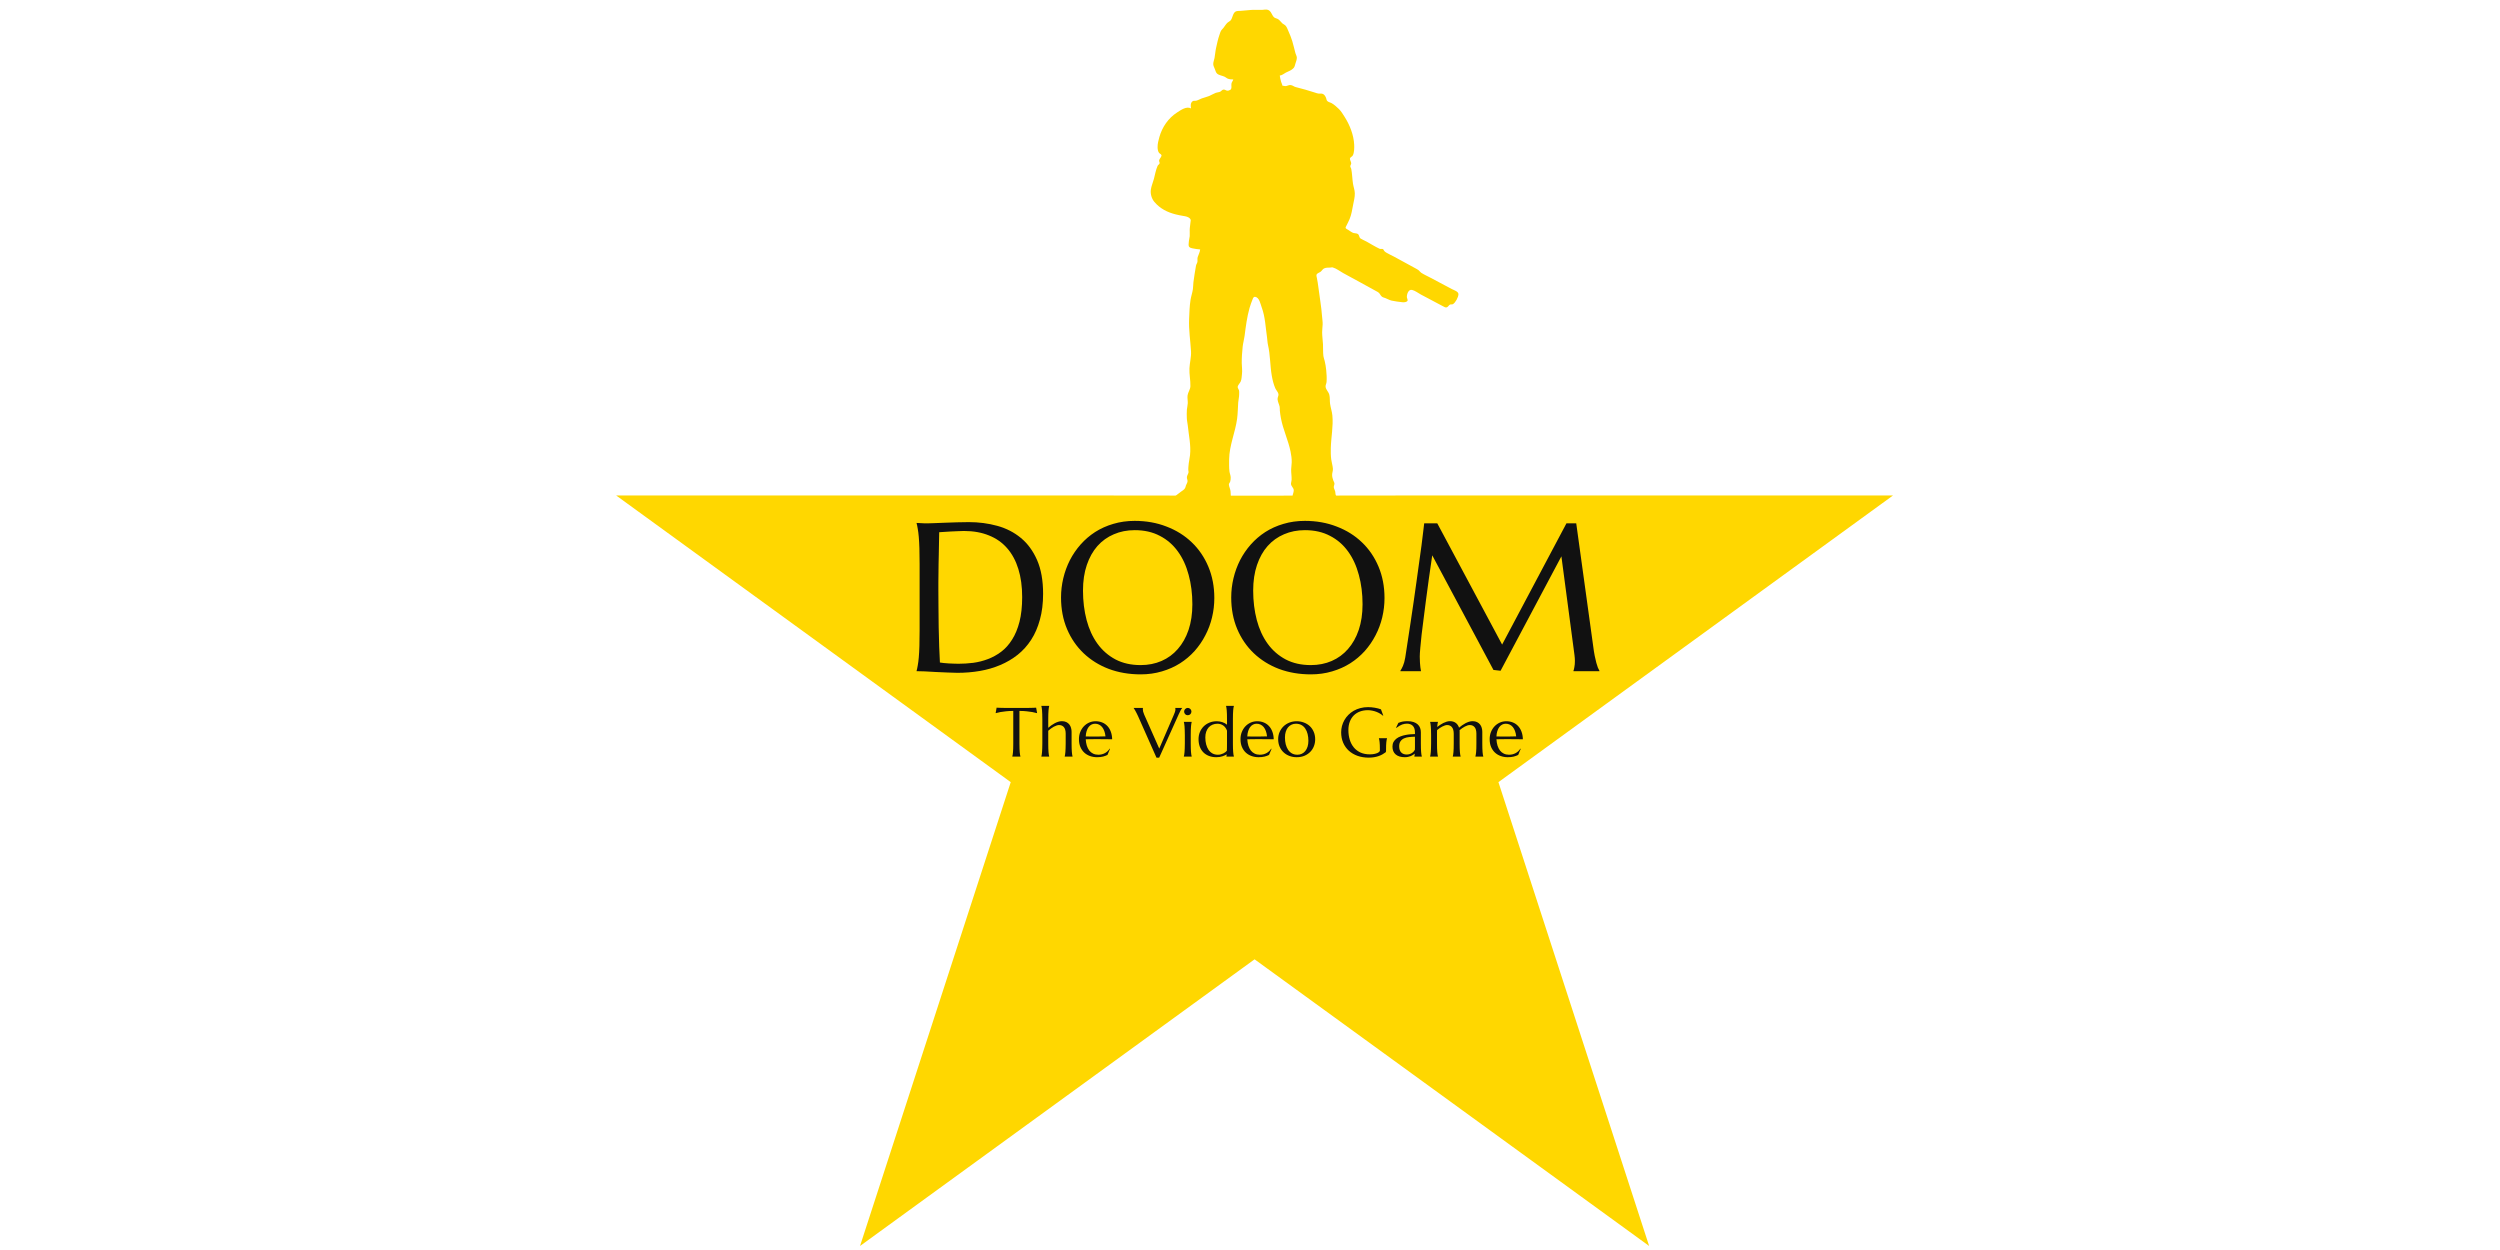 <?xml version="1.0" encoding="UTF-8" standalone="no"?>
<!DOCTYPE svg PUBLIC "-//W3C//DTD SVG 1.1//EN" "http://www.w3.org/Graphics/SVG/1.1/DTD/svg11.dtd">
<svg width="100%" height="100%" viewBox="0 0 600 300" version="1.1" xmlns="http://www.w3.org/2000/svg" xmlns:xlink="http://www.w3.org/1999/xlink" xml:space="preserve" xmlns:serif="http://www.serif.com/" style="fill-rule:evenodd;clip-rule:evenodd;stroke-linejoin:round;stroke-miterlimit:2;">
    <g id="Hamilton-Doom" serif:id="Hamilton Doom">
        <g transform="matrix(1,0,0,1,10.4,0)">
            <path d="M290.7,118.96L326.869,118.917L443.915,118.917L349.223,187.715L385.392,299.033L290.7,230.235L196.008,299.033L232.177,187.715L137.485,118.917L254.531,118.917L290.7,118.96Z" style="fill:rgb(255,215,0);"/>
        </g>
        <g transform="matrix(0.078,0,0,0.078,274.153,1.285)">
            <path d="M280,228C278.863,232.383 275.505,235.631 274.419,240C272.97,245.829 276.75,256.018 270.852,259.861C268.474,261.41 263.846,263.094 261,262.596C256.379,261.789 253.235,257.631 248.09,259.603C244.59,260.945 242.525,264.53 238.996,265.991C234.896,267.689 230.202,267.566 226,269.17C219.022,271.834 212.837,275.914 206,278.788C198.756,281.833 190.482,283.552 183,286.319C177.412,288.385 171.75,291.942 166,293.323C161.764,294.341 157.929,292.319 154.188,295.434C147.772,300.779 148.642,309.685 150,317C135.613,309.768 119.063,321.845 107,329.609C80.01,346.979 61.327,374.287 52.573,405C49.652,415.246 46.765,426.255 47.015,437C47.138,442.282 48.154,449.622 51.513,453.892C53.856,456.871 59.989,458.38 58.962,463.019C57.835,468.112 52.769,471.706 51.695,477C51.006,480.395 54.311,483.664 52.968,486.791C51.73,489.674 48.325,491.005 46.993,494.043C41.454,506.679 39.185,520.729 35.715,534C32.815,545.094 27.925,555.57 26.3,567C24.427,580.173 28.747,594.963 37.301,605C54.827,625.564 77.145,636.773 103,643.255C110.536,645.144 118.337,646.625 126,647.919C133.875,649.249 142.269,650.283 147.527,657.174C149.93,660.323 148.787,663.446 148.299,667C147.488,672.914 146.775,679.054 146.171,685C145.311,693.459 146.52,701.629 145.91,710C145.443,716.404 143.246,722.528 143.011,729C142.84,733.697 141.164,739.616 144.703,743.501C146.974,745.993 150.85,746.843 154,747.572C161.736,749.361 170.088,750.375 178,751C177.278,759.272 173.218,766.302 170.609,774C168.823,779.269 170.286,783.793 169.636,789C169.102,793.276 165.917,796.705 165.209,801C162.422,817.916 159.306,834.988 157.285,852C156.46,858.949 156.685,866.089 155.7,873C154.111,884.151 150.239,894.9 148.438,906C145.273,925.508 144.901,945.315 144.039,965C142.565,998.678 148.015,1031.56 149.907,1065C150.874,1082.1 145.79,1099.86 145.039,1117C144.227,1135.56 148.525,1153.62 147.985,1172C147.696,1181.84 140.706,1190.25 139.3,1200C138.135,1208.08 140.26,1216.01 139.896,1224C139.593,1230.64 137.803,1237.35 137.17,1244C136.359,1252.52 136.902,1261.44 137.004,1270C137.092,1277.44 139.115,1284.63 139.83,1292C142.782,1322.38 150.119,1353.25 146.826,1384C145.648,1395.01 142.85,1405.91 142.09,1417C141.804,1421.16 141.227,1425.85 141.495,1430C141.644,1432.32 142.692,1434.56 142.27,1436.91C141.4,1441.75 138.025,1445.91 137.302,1451C136.618,1455.81 139.242,1459.45 139.22,1464C139.199,1468.35 135.842,1473 134.323,1477C133.339,1479.6 133.107,1482.53 131.825,1485C129.034,1490.37 122.758,1493.73 118,1497.14C110.257,1502.69 102.408,1508.69 96.213,1516C89.129,1524.36 84.083,1539.02 84.079,1550C84.076,1555.95 86.001,1562.05 85.683,1568C85.503,1571.36 83.05,1573.8 82.313,1577C81.143,1582.08 82.265,1591.05 84.148,1595.89C86.535,1602.03 101.152,1604.24 107,1605.62C112.612,1606.95 117.491,1604.58 123,1605.34C127.051,1605.9 130.9,1607.42 135,1607.83C140.646,1608.39 146.36,1607.59 152,1608.29C161.607,1609.47 170.564,1612.22 180,1609.21C183.733,1608.02 187.508,1608.83 190.83,1606.34C193.804,1604.12 195.833,1600.82 198.428,1598.21C201.468,1595.15 205.019,1593.31 206.467,1589C208.473,1583.02 207.698,1569.62 214.059,1566.7C221.743,1563.18 222.946,1570.8 229.043,1572.57C239.411,1575.57 249.157,1570.85 257.424,1565.38C259.346,1564.1 261.739,1563.36 263.273,1561.57C268.039,1556 266.876,1544.83 267.904,1538C268.765,1532.28 270.997,1526.84 271.714,1521C272.734,1512.69 272.238,1503.31 271.472,1495C270.836,1488.1 267.066,1481.7 266.41,1475C266.06,1471.42 269.08,1469.12 270.259,1466C271.675,1462.25 271.971,1456.99 271.971,1453C271.97,1446.29 268.867,1440.49 268.129,1434C266.784,1422.19 267.039,1408.89 267.175,1397C267.667,1354 286.011,1314.3 291.711,1272C293.953,1255.36 293.867,1238.68 295.09,1222C295.717,1213.45 298,1205.76 298,1197C298,1192.78 298.544,1188.1 297.362,1184C296.423,1180.75 293.156,1177.49 293.484,1174C294.04,1168.09 300.659,1162.44 302.929,1157C305.737,1150.27 305.827,1141.22 306.714,1134C308.066,1122.98 306.134,1111.96 306.004,1101C305.801,1083.99 307.019,1066.9 308.834,1050C310.027,1038.9 313.298,1028.1 314.715,1017C318.44,987.808 322.039,959.443 330,931C332.603,921.7 336.036,912.997 339.524,904C340.826,900.641 342.623,896.184 347.015,896.786C360.327,898.612 363.548,918.988 367.295,929C378.235,958.235 379.202,990.462 383.701,1021C384.866,1028.91 384.941,1037.21 386.746,1045C393.953,1076.11 392.915,1108.61 398.464,1140C400.744,1152.9 403.923,1165.92 409.065,1178C411.569,1183.88 417.833,1189.77 418.944,1196C419.867,1201.16 415.716,1206.48 416.174,1212C416.884,1220.57 420.866,1226.93 422.61,1235C423.455,1238.91 422.793,1243.04 423.17,1247C423.905,1254.72 425.056,1262.38 426.464,1270C432.946,1305.08 449.079,1338.05 456.193,1373C458.293,1383.31 460.022,1395.47 459.741,1406C459.545,1413.33 458.194,1420.67 458.015,1428C457.753,1438.69 459.854,1449.41 459.39,1460C459.227,1463.71 457.778,1467.28 457.519,1471C456.903,1479.82 465.814,1483.72 465.966,1492C466.087,1498.61 462.551,1504.45 462.09,1511C460.911,1527.73 463.316,1545.79 467.258,1562C469.206,1570.01 471.467,1577.28 479.039,1581.99C485.046,1585.73 495.227,1584.48 502,1584C503.104,1592.55 505.867,1600.18 509.335,1608C510.517,1610.67 511.246,1614.11 513.51,1616.11C520.026,1621.87 532.98,1621 541,1621C545.178,1621 549.9,1620.4 554,1621.3C559.29,1622.46 563.314,1625.64 569,1625.9C574.749,1626.16 579.483,1623.12 585,1622.55C587.971,1622.24 591.005,1623.05 594,1622.96C599.994,1622.77 606.088,1621.54 612,1620.59C614.885,1620.13 619.002,1620.28 621.262,1618.14C623.077,1616.43 623.409,1613.3 623.997,1611C625.195,1606.3 626.496,1600.88 626.312,1596C626.208,1593.24 624.816,1590.76 624.804,1588C624.785,1583.55 627.267,1579.3 628.181,1575C629.513,1568.73 629.518,1561.36 628.826,1555C627.523,1543 620.611,1532.12 612,1524.09C607.116,1519.53 600.543,1515.44 596.728,1509.91C593.79,1505.65 594.643,1500.75 593.61,1496C592.633,1491.51 589.792,1487.65 589.225,1483C588.71,1478.77 591.599,1475.14 591.176,1471C590.857,1467.88 588.766,1464.91 587.696,1462C585.72,1456.62 584.166,1450.77 584.054,1445C583.93,1438.58 586.926,1432.35 586.482,1426C585.799,1416.23 582.548,1406.69 581.289,1397C579.839,1385.83 579.739,1373.27 580.015,1362C580.833,1328.58 588.032,1295.5 584.83,1262C583.654,1249.69 579.49,1238.09 577.759,1226C576.446,1216.83 577.716,1207.19 575.391,1198C573.157,1189.17 565.198,1182.96 563.978,1174C563.248,1168.63 566.476,1164.24 566.907,1159C567.918,1146.67 567.004,1134.29 565.83,1122C564.912,1112.39 563.35,1103.41 561.116,1094C559.935,1089.03 557.799,1084.07 557.184,1079C555.753,1067.2 556.481,1054.88 555.961,1043C555.42,1030.66 553.34,1018.38 553.34,1006C553.34,998.016 554.546,989.964 554.896,982C555.255,973.821 553.649,965.173 553.089,957C551.012,926.659 545.292,897.12 541.714,867C540.595,857.576 539.05,848.307 537.2,839C536.535,835.657 534.643,830.411 536.773,827.302C539.144,823.842 545.635,822.01 548.996,819.331C552.517,816.525 555.036,811.437 559.104,809.563C565.586,806.578 571.271,807.096 578,806.854C580.736,806.756 583.262,805.666 586,806.422C597.299,809.543 607.844,818.098 618,823.688C653.613,843.292 689.507,862.376 724.995,882.238C731.184,885.701 731.997,892.201 737.213,896.298C740.217,898.658 744.489,899.456 748,900.811C754.188,903.198 760.572,906.985 767,908.471C777.684,910.94 789.08,912.1 800,913.421C804.562,913.972 811.914,913.618 815.378,910.005C818.083,907.184 814.606,902.214 814.188,899C813.088,890.531 818.252,872.898 830,875.58C839.045,877.646 848.884,885.238 857,889.694C873.198,898.589 889.823,906.728 906,915.664C912.594,919.307 919.278,922.838 926,926.244C928.67,927.597 931.877,929.714 935,929.484C940.501,929.078 942.145,923.324 946.325,920.951C949.331,919.244 952.841,921.148 955.985,919.242C963.751,914.535 972.413,898.095 972.756,889.001C973.078,880.467 959.111,876.443 953,873.219C930.637,861.419 908.237,849.719 886,837.691C876.728,832.676 866.846,828.509 858.043,822.676C855.091,820.719 853.388,817.838 850.791,815.529C847.686,812.768 843.615,810.866 840,808.861C818.102,796.715 796.042,784.758 774,772.887C766.417,768.802 758.317,765.495 751,760.934C748.677,759.487 746.268,757.95 744.509,755.816C743.098,754.104 742.456,751.266 740.491,750.082C737.583,748.329 733.429,750.563 730,748.938C716.321,742.456 703.216,734.235 690,726.862C684.141,723.594 677.659,721.313 672.019,717.673C666.315,713.991 668.345,706.526 662.867,703.303C658.895,700.967 654.22,701.753 650,700.488C644.131,698.728 638.263,693.669 633,690.508C630.925,689.261 628.06,688.226 626.451,686.363C624.106,683.647 626.745,680.572 628.01,678C631.24,671.43 634.851,664.764 637.652,658C643.809,643.132 645.812,628.606 648.805,613C651.046,601.313 654.173,590.053 653.871,578C653.622,568.05 649.808,558.691 648.296,549C645.922,533.777 645.869,518.136 642.892,503.015C642.39,500.465 640.233,498.338 640.002,495.83C639.692,492.455 642.709,489.473 642.799,486C642.922,481.214 637.404,474.609 639.241,470.263C640.705,466.797 645.623,465.463 647.558,461.96C652.27,453.427 652.378,438.54 651.961,429C650.658,399.251 638.288,367.807 622.414,343C617.192,334.84 611.923,325.851 604.985,319.039C598.558,312.729 590.799,305.771 583,301.221C578.726,298.727 572.962,297.996 569.314,294.502C566.942,292.23 566.743,288.958 565.777,286C564.242,281.302 561.331,275.86 556.957,273.279C552.32,270.542 547.982,271.776 543,271.53C539.244,271.345 535.533,269.84 532,268.667C512.33,262.134 492.035,256.577 472,251.471C466.623,250.1 462.628,246.13 457,245.301C451.421,244.479 448.143,247.164 443,248.182C439.159,248.943 434.821,247.485 431,247C430.439,242.69 428.27,239.134 427.044,235C425.323,229.198 423.745,221.98 423,216C430.335,215.334 435.573,209.969 442,206.753C450.482,202.509 459.094,200.112 465.606,192.714C469.021,188.837 469.696,183.768 471.175,179C472.916,173.388 475.593,166.958 475.501,161C475.427,156.244 472.33,151.576 471.13,147C467.891,134.645 465.074,122.242 461.41,110C458.162,99.144 453.88,89.372 449.427,79C446.892,73.092 444.428,65.843 439.671,61.299C437.183,58.923 433.753,57.946 431.17,55.657C426.519,51.535 423.23,46.031 417.961,42.559C414.078,40.002 408.73,39.861 405.34,36.686C398.107,29.914 397.09,18.096 387,14.009C381.272,11.69 374.878,13.637 369,13.896C357.77,14.39 346.349,13.312 335,14.089C324.322,14.821 313.674,16.129 303,16.911C298.262,17.259 291.348,16.694 287.094,19.028C278.456,23.766 277.926,38.473 272.185,45.737C269.599,49.01 265.225,50.512 262.17,53.326C257.247,57.859 253.982,63.661 249.96,68.911C247.781,71.754 244.94,74.005 242.968,77.015C240.2,81.241 238.983,86.293 237.308,91C232.669,104.036 230.044,117.525 226.989,131C224.664,141.257 224.124,151.682 222.196,162C221.107,167.825 218.07,175.218 218.279,181C218.463,186.105 221.34,191.338 223.2,196C224.962,200.418 226.18,206.099 229.613,209.57C235.269,215.288 246.935,216.295 254,219.972C256.822,221.441 259.103,223.714 262,225.08C267.467,227.659 274.056,227.984 280,228Z" style="fill:rgb(255,215,0);fill-rule:nonzero;"/>
        </g>
        <g transform="matrix(0.608,0,0,0.608,82.935,72.429)">
            <path d="M234.328,90.959C234.274,93.998 234.219,96.941 234.165,99.789C234.138,101.01 234.111,102.258 234.084,103.533C234.084,104.808 234.07,106.069 234.043,107.317C234.043,108.538 234.029,109.718 234.002,110.857L234.002,113.827C234.002,115.645 234.016,117.842 234.043,120.419C234.07,122.996 234.097,125.641 234.124,128.354C234.179,131.066 234.246,133.67 234.328,136.166C234.409,138.662 234.504,140.737 234.613,142.392C234.992,142.446 235.494,142.514 236.118,142.595C236.769,142.649 237.447,142.704 238.153,142.758C238.858,142.785 239.55,142.812 240.228,142.839C240.906,142.866 241.476,142.88 241.937,142.88C243.836,142.88 245.775,142.758 247.756,142.514C249.763,142.243 251.689,141.754 253.533,141.049C255.405,140.344 257.155,139.381 258.783,138.16C260.437,136.912 261.875,135.312 263.096,133.359C264.344,131.405 265.32,129.059 266.025,126.319C266.731,123.552 267.083,120.297 267.083,116.554C267.083,112.403 266.581,108.714 265.578,105.486C264.574,102.231 263.096,99.491 261.143,97.266C259.217,95.042 256.816,93.36 253.94,92.221C251.092,91.054 247.81,90.471 244.093,90.471C243.361,90.471 242.534,90.498 241.611,90.553C240.689,90.58 239.767,90.62 238.844,90.675C237.949,90.702 237.095,90.756 236.281,90.837C235.494,90.892 234.843,90.932 234.328,90.959ZM225.417,87.297C226.041,87.324 226.624,87.352 227.166,87.379C227.627,87.406 228.102,87.433 228.59,87.46L229.77,87.46C230.286,87.46 231.14,87.433 232.334,87.379C233.555,87.324 234.938,87.27 236.484,87.216C238.031,87.162 239.631,87.107 241.286,87.053C242.968,86.999 244.541,86.972 246.006,86.972C249.939,86.972 253.683,87.46 257.236,88.437C260.79,89.413 263.909,91.014 266.595,93.238C269.281,95.462 271.41,98.379 272.983,101.986C274.557,105.594 275.343,110.03 275.343,115.292C275.343,119.063 274.923,122.454 274.082,125.465C273.268,128.476 272.115,131.134 270.623,133.44C269.131,135.746 267.341,137.726 265.252,139.381C263.191,141.008 260.898,142.351 258.376,143.409C255.88,144.467 253.208,145.24 250.36,145.728C247.511,146.217 244.568,146.461 241.53,146.461C240.445,146.461 239.129,146.42 237.583,146.339C236.064,146.284 234.531,146.217 232.985,146.135C231.439,146.054 229.974,145.972 228.59,145.891C227.234,145.837 226.176,145.81 225.417,145.81L225.417,145.647C225.579,145.077 225.729,144.372 225.864,143.531C226.027,142.69 226.163,141.646 226.271,140.398C226.38,139.15 226.461,137.672 226.515,135.963C226.57,134.227 226.597,132.206 226.597,129.9L226.597,103.411C226.597,101.105 226.57,99.084 226.515,97.348C226.461,95.585 226.38,94.079 226.271,92.831C226.163,91.556 226.027,90.485 225.864,89.617C225.729,88.749 225.579,88.03 225.417,87.46L225.417,87.297Z" style="fill:rgb(17,17,17);fill-rule:nonzero;"/>
            <path d="M311.517,86.484C316.047,86.484 320.225,87.23 324.049,88.721C327.901,90.186 331.224,92.262 334.019,94.947C336.813,97.605 338.996,100.806 340.57,104.55C342.143,108.293 342.93,112.43 342.93,116.96C342.93,119.537 342.631,122.074 342.034,124.569C341.438,127.065 340.556,129.425 339.39,131.65C338.25,133.874 336.84,135.936 335.158,137.834C333.476,139.706 331.55,141.334 329.38,142.717C327.237,144.074 324.863,145.132 322.259,145.891C319.655,146.678 316.847,147.071 313.836,147.071C309.306,147.071 305.115,146.352 301.263,144.915C297.438,143.45 294.129,141.388 291.335,138.73C288.541,136.071 286.357,132.884 284.783,129.167C283.21,125.424 282.423,121.274 282.423,116.716C282.423,114.139 282.722,111.603 283.319,109.107C283.915,106.612 284.783,104.238 285.923,101.986C287.089,99.735 288.5,97.673 290.155,95.802C291.836,93.903 293.749,92.262 295.892,90.878C298.062,89.495 300.449,88.423 303.053,87.664C305.685,86.877 308.506,86.484 311.517,86.484ZM313.836,143.409C316.847,143.409 319.601,142.866 322.096,141.781C324.592,140.696 326.735,139.123 328.525,137.061C330.343,135 331.753,132.49 332.757,129.534C333.761,126.55 334.263,123.172 334.263,119.402C334.263,115.224 333.774,111.359 332.798,107.805C331.848,104.224 330.424,101.132 328.525,98.528C326.626,95.896 324.253,93.848 321.405,92.384C318.583,90.892 315.288,90.146 311.517,90.146C308.506,90.146 305.752,90.688 303.257,91.773C300.761,92.831 298.605,94.377 296.787,96.412C294.997,98.446 293.6,100.942 292.596,103.899C291.592,106.856 291.09,110.219 291.09,113.99C291.09,118.14 291.565,122.02 292.515,125.627C293.464,129.208 294.888,132.314 296.787,134.945C298.686,137.577 301.06,139.652 303.908,141.171C306.756,142.663 310.066,143.409 313.836,143.409Z" style="fill:rgb(17,17,17);fill-rule:nonzero;"/>
            <path d="M378.696,86.484C383.226,86.484 387.404,87.23 391.229,88.721C395.081,90.186 398.404,92.262 401.198,94.947C403.992,97.605 406.176,100.806 407.749,104.55C409.322,108.293 410.109,112.43 410.109,116.96C410.109,119.537 409.811,122.074 409.214,124.569C408.617,127.065 407.735,129.425 406.569,131.65C405.43,133.874 404.019,135.936 402.337,137.834C400.655,139.706 398.729,141.334 396.559,142.717C394.416,144.074 392.043,145.132 389.438,145.891C386.834,146.678 384.027,147.071 381.016,147.071C376.485,147.071 372.294,146.352 368.442,144.915C364.617,143.45 361.308,141.388 358.514,138.73C355.72,136.071 353.536,132.884 351.963,129.167C350.39,125.424 349.603,121.274 349.603,116.716C349.603,114.139 349.901,111.603 350.498,109.107C351.095,106.612 351.963,104.238 353.102,101.986C354.269,99.735 355.679,97.673 357.334,95.802C359.016,93.903 360.928,92.262 363.071,90.878C365.241,89.495 367.629,88.423 370.233,87.664C372.864,86.877 375.685,86.484 378.696,86.484ZM381.016,143.409C384.027,143.409 386.78,142.866 389.276,141.781C391.771,140.696 393.914,139.123 395.705,137.061C397.522,135 398.933,132.49 399.936,129.534C400.94,126.55 401.442,123.172 401.442,119.402C401.442,115.224 400.954,111.359 399.977,107.805C399.028,104.224 397.604,101.132 395.705,98.528C393.806,95.896 391.432,93.848 388.584,92.384C385.763,90.892 382.467,90.146 378.696,90.146C375.685,90.146 372.932,90.688 370.436,91.773C367.941,92.831 365.784,94.377 363.966,96.412C362.176,98.446 360.779,100.942 359.775,103.899C358.772,106.856 358.27,110.219 358.27,113.99C358.27,118.14 358.745,122.02 359.694,125.627C360.643,129.208 362.068,132.314 363.966,134.945C365.865,137.577 368.239,139.652 371.087,141.171C373.936,142.663 377.245,143.409 381.016,143.409Z" style="fill:rgb(17,17,17);fill-rule:nonzero;"/>
            <path d="M416.375,145.647C416.674,145.213 417.013,144.575 417.393,143.734C417.772,142.866 418.071,141.781 418.288,140.479C418.586,138.58 418.912,136.451 419.264,134.091C419.644,131.704 420.024,129.208 420.404,126.604C420.811,124 421.204,121.341 421.584,118.629C421.991,115.889 422.37,113.203 422.723,110.572C423.103,107.914 423.455,105.364 423.781,102.922C424.134,100.454 424.445,98.202 424.717,96.168C424.988,94.133 425.205,92.37 425.368,90.878C425.558,89.359 425.693,88.22 425.775,87.46L430.942,87.46L456.536,135.312L481.927,87.46L485.793,87.46L492.466,135.8C492.656,137.319 492.859,138.621 493.076,139.706C493.293,140.791 493.51,141.727 493.727,142.514C493.944,143.273 494.148,143.911 494.338,144.426C494.555,144.915 494.758,145.321 494.948,145.647L494.948,145.81L484.694,145.81L484.694,145.647C484.83,145.349 484.952,144.86 485.06,144.182C485.196,143.504 485.264,142.69 485.264,141.741C485.264,141.388 485.25,141.035 485.223,140.683C485.196,140.303 485.155,139.896 485.101,139.462L479.933,100.481L455.926,145.647L453.118,145.321L428.949,100.074C427.999,106.503 427.172,112.444 426.466,117.896C426.168,120.229 425.87,122.562 425.571,124.895C425.273,127.201 425.002,129.357 424.757,131.365C424.54,133.372 424.364,135.149 424.228,136.695C424.093,138.214 424.025,139.34 424.025,140.072C424.025,140.995 424.052,141.809 424.106,142.514C424.161,143.219 424.215,143.816 424.269,144.304C424.351,144.874 424.432,145.376 424.513,145.81L416.375,145.81L416.375,145.647Z" style="fill:rgb(17,17,17);fill-rule:nonzero;"/>
        </g>
        <g transform="matrix(0.608,0,0,0.608,105.435,92.929)">
            <path d="M226.562,127.784C225.508,127.784 224.557,127.833 223.709,127.932C222.861,128.021 222.129,128.119 221.513,128.226C220.799,128.36 220.16,128.507 219.598,128.668L219.986,126.499C220.093,126.507 220.254,126.516 220.468,126.525C220.683,126.534 220.919,126.543 221.178,126.552C221.446,126.561 221.723,126.57 222.008,126.579C222.303,126.579 222.58,126.583 222.839,126.592C223.098,126.592 223.325,126.597 223.522,126.606L232.039,126.606C232.244,126.597 232.476,126.592 232.735,126.592C232.994,126.583 233.267,126.579 233.552,126.579C233.847,126.57 234.124,126.561 234.383,126.552C234.65,126.543 234.892,126.534 235.106,126.525C235.32,126.516 235.481,126.507 235.588,126.499L235.976,128.668C235.405,128.507 234.762,128.36 234.048,128.226C233.432,128.119 232.7,128.021 231.852,127.932C231.003,127.833 230.053,127.784 228.999,127.784L228.999,140.573C228.999,141.332 229.008,141.997 229.026,142.569C229.053,143.131 229.079,143.618 229.106,144.029C229.142,144.439 229.182,144.783 229.227,145.06C229.28,145.337 229.334,145.569 229.387,145.756L229.387,145.81L226.187,145.81L226.187,145.756C226.24,145.569 226.289,145.337 226.334,145.06C226.379,144.783 226.419,144.439 226.455,144.029C226.49,143.618 226.517,143.131 226.535,142.569C226.553,141.997 226.562,141.332 226.562,140.573L226.562,127.784Z" style="fill:rgb(17,17,17);fill-rule:nonzero;"/>
            <path d="M247.252,136.784C247.252,135.605 247.016,134.739 246.542,134.186C246.069,133.632 245.435,133.355 244.641,133.355C244.346,133.355 244.016,133.418 243.65,133.543C243.293,133.659 242.922,133.819 242.538,134.025C242.163,134.23 241.788,134.471 241.413,134.748C241.038,135.016 240.69,135.302 240.369,135.605L240.369,140.573C240.369,141.332 240.378,141.997 240.396,142.569C240.413,143.131 240.44,143.618 240.476,144.029C240.512,144.439 240.552,144.783 240.596,145.06C240.641,145.337 240.69,145.569 240.744,145.756L240.744,145.81L237.65,145.81L237.65,145.756C237.704,145.569 237.753,145.337 237.798,145.06C237.851,144.783 237.891,144.439 237.918,144.029C237.954,143.618 237.981,143.131 237.998,142.569C238.025,141.997 238.039,141.332 238.039,140.573L238.039,131.025C238.039,130.266 238.025,129.605 237.998,129.043C237.981,128.472 237.954,127.981 237.918,127.57C237.891,127.159 237.851,126.816 237.798,126.539C237.753,126.262 237.704,126.03 237.65,125.842L237.65,125.789L240.744,125.789L240.744,125.842C240.69,126.03 240.641,126.262 240.596,126.539C240.552,126.816 240.512,127.159 240.476,127.57C240.44,127.981 240.413,128.472 240.396,129.043C240.378,129.605 240.369,130.266 240.369,131.025L240.369,134.453C240.726,134.132 241.119,133.815 241.547,133.503C241.985,133.19 242.436,132.909 242.9,132.659C243.364,132.409 243.837,132.208 244.319,132.056C244.802,131.904 245.275,131.829 245.739,131.829C246.435,131.829 247.025,131.949 247.507,132.19C247.998,132.431 248.395,132.748 248.699,133.141C249.011,133.534 249.234,133.985 249.368,134.494C249.511,134.994 249.582,135.502 249.582,136.02L249.582,140.573C249.582,141.332 249.591,141.997 249.609,142.569C249.627,143.131 249.654,143.618 249.69,144.029C249.725,144.439 249.765,144.783 249.81,145.06C249.855,145.337 249.904,145.569 249.957,145.756L249.957,145.81L246.864,145.81L246.864,145.756C246.917,145.569 246.967,145.337 247.011,145.06C247.065,144.783 247.105,144.439 247.132,144.029C247.167,143.618 247.194,143.131 247.212,142.569C247.239,141.997 247.252,141.332 247.252,140.573L247.252,136.784Z" style="fill:rgb(17,17,17);fill-rule:nonzero;"/>
            <path d="M259.613,146.051C258.622,146.051 257.693,145.895 256.827,145.582C255.961,145.27 255.207,144.814 254.564,144.216C253.921,143.609 253.413,142.863 253.038,141.98C252.671,141.087 252.488,140.069 252.488,138.926C252.488,137.917 252.658,136.984 252.997,136.127C253.337,135.261 253.805,134.511 254.404,133.878C255.002,133.244 255.698,132.748 256.493,132.391C257.296,132.034 258.162,131.855 259.091,131.855C260.01,131.855 260.863,132.016 261.649,132.337C262.434,132.65 263.113,133.11 263.684,133.717C264.264,134.315 264.72,135.06 265.05,135.953C265.389,136.837 265.572,137.846 265.599,138.98C264.59,138.962 263.581,138.949 262.573,138.94C261.564,138.931 260.515,138.926 259.425,138.926C258.649,138.926 257.89,138.931 257.149,138.94C256.417,138.949 255.756,138.962 255.167,138.98C255.22,139.908 255.363,140.748 255.595,141.498C255.836,142.247 256.162,142.89 256.573,143.426C256.993,143.953 257.497,144.359 258.086,144.645C258.684,144.93 259.359,145.073 260.108,145.073C260.626,145.073 261.113,145.015 261.568,144.899C262.032,144.774 262.452,144.604 262.827,144.39C263.202,144.176 263.537,143.926 263.831,143.64C264.126,143.346 264.376,143.029 264.581,142.689L264.742,142.77L263.751,145.153C263.269,145.403 262.693,145.618 262.023,145.796C261.354,145.966 260.55,146.051 259.613,146.051ZM256.439,137.882L260.51,137.882C261.412,137.873 262.229,137.855 262.961,137.828C262.881,137.051 262.729,136.355 262.506,135.739C262.282,135.123 261.997,134.601 261.649,134.172C261.3,133.744 260.89,133.413 260.416,133.181C259.943,132.949 259.421,132.833 258.85,132.833C258.332,132.833 257.854,132.949 257.417,133.181C256.988,133.404 256.613,133.73 256.292,134.159C255.97,134.587 255.711,135.114 255.515,135.739C255.319,136.355 255.203,137.06 255.167,137.855C255.569,137.873 255.993,137.882 256.439,137.882Z" style="fill:rgb(17,17,17);fill-rule:nonzero;"/>
            <path d="M277.759,126.606L277.759,126.659C277.741,126.704 277.728,126.771 277.719,126.86C277.71,126.949 277.705,127.03 277.705,127.101C277.705,127.378 277.741,127.686 277.813,128.025C277.893,128.356 278.04,128.771 278.254,129.271L284.187,142.649L289.919,129.378C290.053,129.047 290.196,128.686 290.347,128.293C290.499,127.9 290.575,127.503 290.575,127.101C290.575,126.994 290.566,126.905 290.548,126.833C290.53,126.753 290.513,126.695 290.495,126.659L290.495,126.606L293.24,126.606L293.24,126.659C293.07,126.829 292.865,127.132 292.624,127.57C292.383,128.007 292.12,128.548 291.834,129.19L284.16,146.225L283.089,146.225L275.817,129.847C275.648,129.463 275.469,129.092 275.281,128.735C275.103,128.378 274.933,128.056 274.773,127.771C274.612,127.476 274.469,127.231 274.344,127.034C274.219,126.838 274.134,126.713 274.09,126.659L274.09,126.606L277.759,126.606Z" style="fill:rgb(17,17,17);fill-rule:nonzero;"/>
            <path d="M294.285,137.333C294.285,136.574 294.271,135.913 294.244,135.351C294.227,134.779 294.2,134.288 294.164,133.878C294.137,133.467 294.097,133.123 294.044,132.846C293.999,132.57 293.95,132.337 293.896,132.15L293.896,132.096L296.99,132.096L296.99,132.15C296.936,132.337 296.887,132.57 296.842,132.846C296.798,133.123 296.758,133.467 296.722,133.878C296.686,134.288 296.659,134.779 296.642,135.351C296.624,135.913 296.615,136.574 296.615,137.333L296.615,140.573C296.615,141.332 296.624,141.997 296.642,142.569C296.659,143.131 296.686,143.618 296.722,144.029C296.758,144.439 296.798,144.783 296.842,145.06C296.887,145.337 296.936,145.569 296.99,145.756L296.99,145.81L293.896,145.81L293.896,145.756C293.95,145.569 293.999,145.337 294.044,145.06C294.097,144.783 294.137,144.439 294.164,144.029C294.2,143.618 294.227,143.131 294.244,142.569C294.271,141.997 294.285,141.332 294.285,140.573L294.285,137.333ZM294.003,128.039C294.003,127.842 294.039,127.659 294.11,127.49C294.191,127.311 294.294,127.159 294.419,127.034C294.543,126.9 294.691,126.798 294.86,126.726C295.039,126.646 295.231,126.606 295.436,126.606C295.642,126.606 295.829,126.646 295.999,126.726C296.177,126.798 296.329,126.9 296.454,127.034C296.588,127.159 296.691,127.311 296.762,127.49C296.842,127.659 296.883,127.842 296.883,128.039C296.883,128.449 296.744,128.793 296.467,129.07C296.191,129.347 295.847,129.485 295.436,129.485C295.231,129.485 295.039,129.449 294.86,129.378C294.691,129.297 294.543,129.195 294.419,129.07C294.294,128.936 294.191,128.784 294.11,128.614C294.039,128.436 294.003,128.244 294.003,128.039Z" style="fill:rgb(17,17,17);fill-rule:nonzero;"/>
            <path d="M306.927,131.855C307.293,131.855 307.659,131.887 308.025,131.949C308.391,132.012 308.748,132.101 309.096,132.217C309.444,132.333 309.775,132.476 310.087,132.645C310.4,132.815 310.681,133.007 310.931,133.221L310.931,131.025C310.931,130.266 310.922,129.605 310.904,129.043C310.886,128.472 310.859,127.981 310.824,127.57C310.788,127.159 310.748,126.816 310.703,126.539C310.658,126.262 310.609,126.03 310.556,125.842L310.556,125.789L313.649,125.789L313.649,125.842C313.596,126.03 313.542,126.262 313.489,126.539C313.444,126.816 313.404,127.159 313.368,127.57C313.341,127.981 313.314,128.472 313.288,129.043C313.27,129.605 313.261,130.266 313.261,131.025L313.261,140.573C313.261,141.332 313.27,141.997 313.288,142.569C313.314,143.131 313.341,143.618 313.368,144.029C313.404,144.439 313.444,144.783 313.489,145.06C313.542,145.337 313.596,145.569 313.649,145.756L313.649,145.81L310.69,145.81L310.69,145.756C310.716,145.685 310.739,145.582 310.757,145.448C310.774,145.305 310.797,145.131 310.824,144.926C310.368,145.212 309.797,145.47 309.109,145.703C308.422,145.935 307.623,146.051 306.712,146.051C305.65,146.051 304.686,145.886 303.82,145.555C302.954,145.225 302.213,144.752 301.597,144.136C300.989,143.52 300.521,142.774 300.19,141.899C299.86,141.015 299.695,140.024 299.695,138.926C299.695,137.917 299.873,136.984 300.231,136.127C300.588,135.261 301.088,134.511 301.73,133.878C302.373,133.244 303.137,132.748 304.021,132.391C304.904,132.034 305.873,131.855 306.927,131.855ZM310.931,135.578C310.574,134.641 310.06,133.949 309.391,133.503C308.73,133.056 307.985,132.833 307.154,132.833C306.458,132.833 305.815,132.958 305.226,133.208C304.637,133.449 304.132,133.802 303.712,134.266C303.293,134.73 302.963,135.302 302.721,135.98C302.489,136.65 302.373,137.413 302.373,138.27C302.373,139.234 302.48,140.132 302.695,140.962C302.909,141.792 303.221,142.515 303.632,143.131C304.052,143.738 304.57,144.216 305.186,144.564C305.802,144.904 306.511,145.073 307.315,145.073C307.735,145.073 308.127,145.024 308.493,144.926C308.859,144.828 309.194,144.703 309.498,144.551C309.801,144.399 310.069,144.234 310.301,144.055C310.533,143.868 310.725,143.685 310.877,143.506C310.895,143.122 310.908,142.685 310.917,142.194C310.926,141.703 310.931,141.163 310.931,140.573L310.931,135.578Z" style="fill:rgb(17,17,17);fill-rule:nonzero;"/>
            <path d="M323.385,146.051C322.394,146.051 321.466,145.895 320.6,145.582C319.734,145.27 318.979,144.814 318.336,144.216C317.694,143.609 317.185,142.863 316.81,141.98C316.444,141.087 316.261,140.069 316.261,138.926C316.261,137.917 316.43,136.984 316.77,136.127C317.109,135.261 317.578,134.511 318.176,133.878C318.774,133.244 319.47,132.748 320.265,132.391C321.068,132.034 321.934,131.855 322.863,131.855C323.782,131.855 324.635,132.016 325.421,132.337C326.206,132.65 326.885,133.11 327.456,133.717C328.037,134.315 328.492,135.06 328.822,135.953C329.162,136.837 329.345,137.846 329.371,138.98C328.363,138.962 327.354,138.949 326.345,138.94C325.336,138.931 324.287,138.926 323.198,138.926C322.421,138.926 321.662,138.931 320.921,138.94C320.189,138.949 319.528,138.962 318.939,138.98C318.993,139.908 319.135,140.748 319.368,141.498C319.609,142.247 319.935,142.89 320.345,143.426C320.765,143.953 321.269,144.359 321.859,144.645C322.457,144.93 323.131,145.073 323.881,145.073C324.399,145.073 324.885,145.015 325.34,144.899C325.805,144.774 326.224,144.604 326.599,144.39C326.974,144.176 327.309,143.926 327.604,143.64C327.898,143.346 328.148,143.029 328.354,142.689L328.514,142.77L327.523,145.153C327.041,145.403 326.465,145.618 325.796,145.796C325.126,145.966 324.323,146.051 323.385,146.051ZM320.211,137.882L324.282,137.882C325.184,137.873 326.001,137.855 326.733,137.828C326.653,137.051 326.501,136.355 326.278,135.739C326.055,135.123 325.769,134.601 325.421,134.172C325.073,133.744 324.662,133.413 324.189,133.181C323.716,132.949 323.193,132.833 322.622,132.833C322.104,132.833 321.626,132.949 321.189,133.181C320.76,133.404 320.385,133.73 320.064,134.159C319.743,134.587 319.484,135.114 319.287,135.739C319.091,136.355 318.975,137.06 318.939,137.855C319.341,137.873 319.765,137.882 320.211,137.882Z" style="fill:rgb(17,17,17);fill-rule:nonzero;"/>
            <path d="M331.126,138.926C331.126,137.917 331.313,136.984 331.688,136.127C332.063,135.261 332.577,134.511 333.228,133.878C333.889,133.244 334.666,132.748 335.558,132.391C336.451,132.034 337.411,131.855 338.438,131.855C339.447,131.855 340.393,132.025 341.277,132.364C342.17,132.695 342.946,133.168 343.607,133.784C344.268,134.4 344.785,135.15 345.16,136.034C345.544,136.917 345.736,137.908 345.736,139.007C345.736,139.926 345.576,140.81 345.254,141.658C344.933,142.506 344.46,143.256 343.835,143.908C343.21,144.56 342.442,145.082 341.531,145.475C340.629,145.859 339.589,146.051 338.411,146.051C337.411,146.051 336.469,145.886 335.585,145.555C334.701,145.225 333.929,144.752 333.268,144.136C332.608,143.52 332.085,142.774 331.702,141.899C331.318,141.015 331.126,140.024 331.126,138.926ZM338.719,145.073C339.353,145.073 339.933,144.948 340.46,144.698C340.996,144.448 341.455,144.087 341.839,143.613C342.223,143.14 342.522,142.564 342.736,141.886C342.951,141.207 343.058,140.44 343.058,139.582C343.058,138.618 342.955,137.725 342.75,136.904C342.545,136.074 342.237,135.36 341.826,134.761C341.424,134.154 340.915,133.681 340.299,133.342C339.683,133.003 338.964,132.833 338.143,132.833C337.509,132.833 336.929,132.958 336.402,133.208C335.875,133.449 335.416,133.802 335.023,134.266C334.639,134.73 334.34,135.302 334.125,135.98C333.911,136.65 333.804,137.413 333.804,138.27C333.804,139.234 333.907,140.132 334.112,140.962C334.326,141.792 334.639,142.515 335.05,143.131C335.46,143.738 335.969,144.216 336.576,144.564C337.192,144.904 337.906,145.073 338.719,145.073Z" style="fill:rgb(17,17,17);fill-rule:nonzero;"/>
            <path d="M373.712,143.56C373.712,143.658 373.699,143.761 373.672,143.868C373.654,143.975 373.605,144.064 373.524,144.136C373.123,144.439 372.685,144.72 372.212,144.979C371.748,145.229 371.243,145.448 370.699,145.636C370.154,145.823 369.565,145.966 368.931,146.064C368.306,146.171 367.632,146.225 366.909,146.225C365.284,146.225 363.802,145.988 362.463,145.515C361.124,145.033 359.972,144.354 359.008,143.48C358.052,142.605 357.311,141.556 356.785,140.332C356.258,139.1 355.994,137.734 355.994,136.234C355.994,135.386 356.102,134.552 356.316,133.73C356.539,132.909 356.86,132.128 357.28,131.387C357.7,130.646 358.218,129.967 358.834,129.351C359.45,128.726 360.15,128.186 360.936,127.731C361.731,127.275 362.601,126.923 363.548,126.673C364.503,126.414 365.534,126.284 366.641,126.284C367.07,126.284 367.507,126.307 367.953,126.351C368.4,126.387 368.842,126.445 369.279,126.525C369.717,126.597 370.136,126.686 370.538,126.793C370.949,126.9 371.337,127.021 371.703,127.155L372.614,129.632L372.507,129.686C372.158,129.373 371.757,129.083 371.301,128.815C370.846,128.548 370.36,128.315 369.842,128.119C369.324,127.923 368.779,127.771 368.208,127.664C367.645,127.548 367.074,127.49 366.494,127.49C365.369,127.49 364.338,127.668 363.4,128.025C362.463,128.373 361.655,128.882 360.976,129.552C360.307,130.222 359.784,131.043 359.409,132.016C359.034,132.989 358.847,134.096 358.847,135.337C358.847,136.703 359.026,137.971 359.383,139.141C359.74,140.31 360.271,141.323 360.976,142.18C361.682,143.038 362.561,143.712 363.614,144.203C364.677,144.685 365.913,144.926 367.324,144.926C367.949,144.926 368.507,144.877 368.998,144.779C369.489,144.68 369.904,144.56 370.243,144.417C370.583,144.265 370.837,144.104 371.007,143.935C371.185,143.756 371.275,143.596 371.275,143.453L371.275,142.93C371.275,142.305 371.266,141.765 371.248,141.31C371.23,140.855 371.203,140.462 371.167,140.132C371.132,139.792 371.092,139.502 371.047,139.261C371.002,139.02 370.949,138.797 370.886,138.591L370.886,138.538L374.1,138.538L374.1,138.591C374.047,138.779 373.993,139.002 373.94,139.261C373.895,139.511 373.855,139.81 373.819,140.158C373.783,140.507 373.757,140.917 373.739,141.39C373.721,141.855 373.712,142.395 373.712,143.011L373.712,143.56Z" style="fill:rgb(17,17,17);fill-rule:nonzero;"/>
            <path d="M376.243,141.859C376.243,141.154 376.386,140.542 376.672,140.024C376.966,139.507 377.355,139.065 377.837,138.699C378.319,138.333 378.868,138.038 379.484,137.815C380.1,137.583 380.738,137.404 381.399,137.279C382.06,137.145 382.711,137.056 383.354,137.011C383.997,136.958 384.586,136.926 385.122,136.917L385.122,136.234C385.122,135.645 385.046,135.136 384.894,134.708C384.742,134.279 384.528,133.927 384.251,133.65C383.975,133.364 383.64,133.154 383.247,133.02C382.863,132.878 382.439,132.806 381.975,132.806C381.653,132.806 381.336,132.833 381.024,132.887C380.711,132.94 380.386,133.029 380.046,133.154C379.716,133.279 379.363,133.449 378.988,133.663C378.622,133.878 378.225,134.15 377.796,134.48L377.663,134.4L378.573,132.512C378.868,132.378 379.158,132.27 379.444,132.19C379.729,132.101 380.02,132.029 380.314,131.976C380.609,131.922 380.908,131.887 381.211,131.869C381.524,131.842 381.85,131.829 382.189,131.829C383.126,131.829 383.926,131.945 384.586,132.177C385.256,132.4 385.8,132.712 386.22,133.114C386.649,133.507 386.961,133.971 387.157,134.507C387.354,135.034 387.452,135.601 387.452,136.208L387.452,140.573C387.452,141.332 387.461,141.997 387.479,142.569C387.506,143.131 387.532,143.618 387.559,144.029C387.595,144.439 387.635,144.783 387.68,145.06C387.733,145.337 387.787,145.569 387.84,145.756L387.84,145.81L384.881,145.81L384.881,145.756C384.925,145.613 384.957,145.453 384.975,145.274C385.001,145.095 385.024,144.881 385.042,144.631C384.854,144.792 384.631,144.957 384.372,145.127C384.122,145.296 383.832,145.453 383.501,145.595C383.18,145.729 382.818,145.836 382.417,145.917C382.024,146.006 381.591,146.051 381.118,146.051C379.564,146.051 378.363,145.689 377.515,144.966C376.667,144.234 376.243,143.198 376.243,141.859ZM385.122,137.962C384.309,137.971 383.528,138.02 382.778,138.109C382.028,138.19 381.363,138.364 380.783,138.632C380.211,138.899 379.752,139.283 379.404,139.783C379.064,140.274 378.895,140.931 378.895,141.752C378.895,142.805 379.158,143.609 379.685,144.162C380.211,144.716 380.939,144.993 381.868,144.993C382.296,144.993 382.685,144.935 383.033,144.819C383.39,144.694 383.702,144.542 383.97,144.363C384.247,144.176 384.479,143.975 384.667,143.761C384.854,143.538 384.997,143.323 385.095,143.118C385.113,142.779 385.122,142.404 385.122,141.993L385.122,137.962Z" style="fill:rgb(17,17,17);fill-rule:nonzero;"/>
            <path d="M400.429,136.784C400.429,136.194 400.366,135.685 400.241,135.257C400.125,134.828 399.951,134.476 399.719,134.199C399.496,133.913 399.224,133.703 398.902,133.569C398.581,133.427 398.224,133.355 397.831,133.355C397.563,133.355 397.264,133.409 396.934,133.516C396.603,133.623 396.259,133.77 395.902,133.958C395.554,134.136 395.201,134.346 394.844,134.587C394.496,134.828 394.166,135.087 393.853,135.364C393.836,135.65 393.827,135.958 393.827,136.288L393.827,140.573C393.827,141.332 393.836,141.997 393.853,142.569C393.871,143.131 393.898,143.618 393.934,144.029C393.969,144.439 394.01,144.783 394.054,145.06C394.099,145.337 394.148,145.569 394.202,145.756L394.202,145.81L391.108,145.81L391.108,145.756C391.162,145.569 391.211,145.337 391.255,145.06C391.309,144.783 391.349,144.439 391.376,144.029C391.412,143.618 391.438,143.131 391.456,142.569C391.483,141.997 391.496,141.332 391.496,140.573L391.496,137.333C391.496,136.574 391.483,135.913 391.456,135.351C391.438,134.779 391.412,134.288 391.376,133.878C391.349,133.467 391.309,133.123 391.255,132.846C391.211,132.57 391.162,132.337 391.108,132.15L391.108,132.096L394.202,132.096L394.202,132.15C394.13,132.355 394.072,132.619 394.027,132.94C393.992,133.253 393.952,133.65 393.907,134.132C394.264,133.846 394.648,133.565 395.059,133.288C395.469,133.012 395.889,132.766 396.317,132.552C396.755,132.337 397.192,132.163 397.63,132.029C398.067,131.896 398.5,131.829 398.929,131.829C399.438,131.829 399.889,131.896 400.281,132.029C400.674,132.163 401.018,132.346 401.313,132.578C401.607,132.811 401.853,133.083 402.049,133.395C402.255,133.708 402.411,134.043 402.518,134.4C402.884,134.087 403.281,133.779 403.71,133.476C404.147,133.163 404.594,132.887 405.049,132.645C405.513,132.404 405.982,132.208 406.455,132.056C406.937,131.904 407.406,131.829 407.861,131.829C408.558,131.829 409.147,131.949 409.629,132.19C410.12,132.431 410.517,132.748 410.821,133.141C411.133,133.534 411.357,133.985 411.491,134.494C411.633,134.994 411.705,135.502 411.705,136.02L411.705,140.573C411.705,141.332 411.714,141.997 411.732,142.569C411.749,143.131 411.776,143.618 411.812,144.029C411.848,144.439 411.888,144.783 411.932,145.06C411.986,145.337 412.04,145.569 412.093,145.756L412.093,145.81L408.986,145.81L408.986,145.756C409.04,145.569 409.089,145.337 409.134,145.06C409.187,144.783 409.232,144.439 409.267,144.029C409.303,143.618 409.33,143.131 409.348,142.569C409.366,141.997 409.375,141.332 409.375,140.573L409.375,136.784C409.375,135.605 409.138,134.739 408.665,134.186C408.192,133.632 407.558,133.355 406.763,133.355C406.486,133.355 406.178,133.409 405.839,133.516C405.509,133.623 405.165,133.77 404.808,133.958C404.451,134.145 404.094,134.364 403.737,134.614C403.379,134.855 403.045,135.114 402.732,135.391C402.75,135.498 402.759,135.605 402.759,135.712L402.759,140.573C402.759,141.332 402.768,141.997 402.786,142.569C402.813,143.131 402.839,143.618 402.866,144.029C402.902,144.439 402.942,144.783 402.987,145.06C403.04,145.337 403.094,145.569 403.147,145.756L403.147,145.81L400.054,145.81L400.054,145.756C400.107,145.569 400.157,145.337 400.201,145.06C400.246,144.783 400.286,144.439 400.322,144.029C400.357,143.618 400.384,143.131 400.402,142.569C400.42,141.997 400.429,141.332 400.429,140.573L400.429,136.784Z" style="fill:rgb(17,17,17);fill-rule:nonzero;"/>
            <path d="M421.735,146.051C420.744,146.051 419.816,145.895 418.95,145.582C418.084,145.27 417.329,144.814 416.687,144.216C416.044,143.609 415.535,142.863 415.16,141.98C414.794,141.087 414.611,140.069 414.611,138.926C414.611,137.917 414.78,136.984 415.12,136.127C415.459,135.261 415.928,134.511 416.526,133.878C417.124,133.244 417.82,132.748 418.615,132.391C419.419,132.034 420.285,131.855 421.213,131.855C422.133,131.855 422.985,132.016 423.771,132.337C424.557,132.65 425.235,133.11 425.806,133.717C426.387,134.315 426.842,135.06 427.172,135.953C427.512,136.837 427.695,137.846 427.721,138.98C426.713,138.962 425.704,138.949 424.695,138.94C423.686,138.931 422.637,138.926 421.548,138.926C420.771,138.926 420.012,138.931 419.271,138.94C418.539,138.949 417.878,138.962 417.289,138.98C417.343,139.908 417.486,140.748 417.718,141.498C417.959,142.247 418.285,142.89 418.695,143.426C419.115,143.953 419.619,144.359 420.209,144.645C420.807,144.93 421.481,145.073 422.231,145.073C422.749,145.073 423.235,145.015 423.691,144.899C424.155,144.774 424.574,144.604 424.949,144.39C425.324,144.176 425.659,143.926 425.954,143.64C426.248,143.346 426.498,143.029 426.704,142.689L426.864,142.77L425.873,145.153C425.391,145.403 424.815,145.618 424.146,145.796C423.476,145.966 422.673,146.051 421.735,146.051ZM418.561,137.882L422.633,137.882C423.534,137.873 424.351,137.855 425.083,137.828C425.003,137.051 424.851,136.355 424.628,135.739C424.405,135.123 424.119,134.601 423.771,134.172C423.423,133.744 423.012,133.413 422.539,133.181C422.066,132.949 421.543,132.833 420.972,132.833C420.454,132.833 419.977,132.949 419.539,133.181C419.111,133.404 418.736,133.73 418.414,134.159C418.093,134.587 417.834,135.114 417.637,135.739C417.441,136.355 417.325,137.06 417.289,137.855C417.691,137.873 418.115,137.882 418.561,137.882Z" style="fill:rgb(17,17,17);fill-rule:nonzero;"/>
        </g>
    </g>
</svg>
